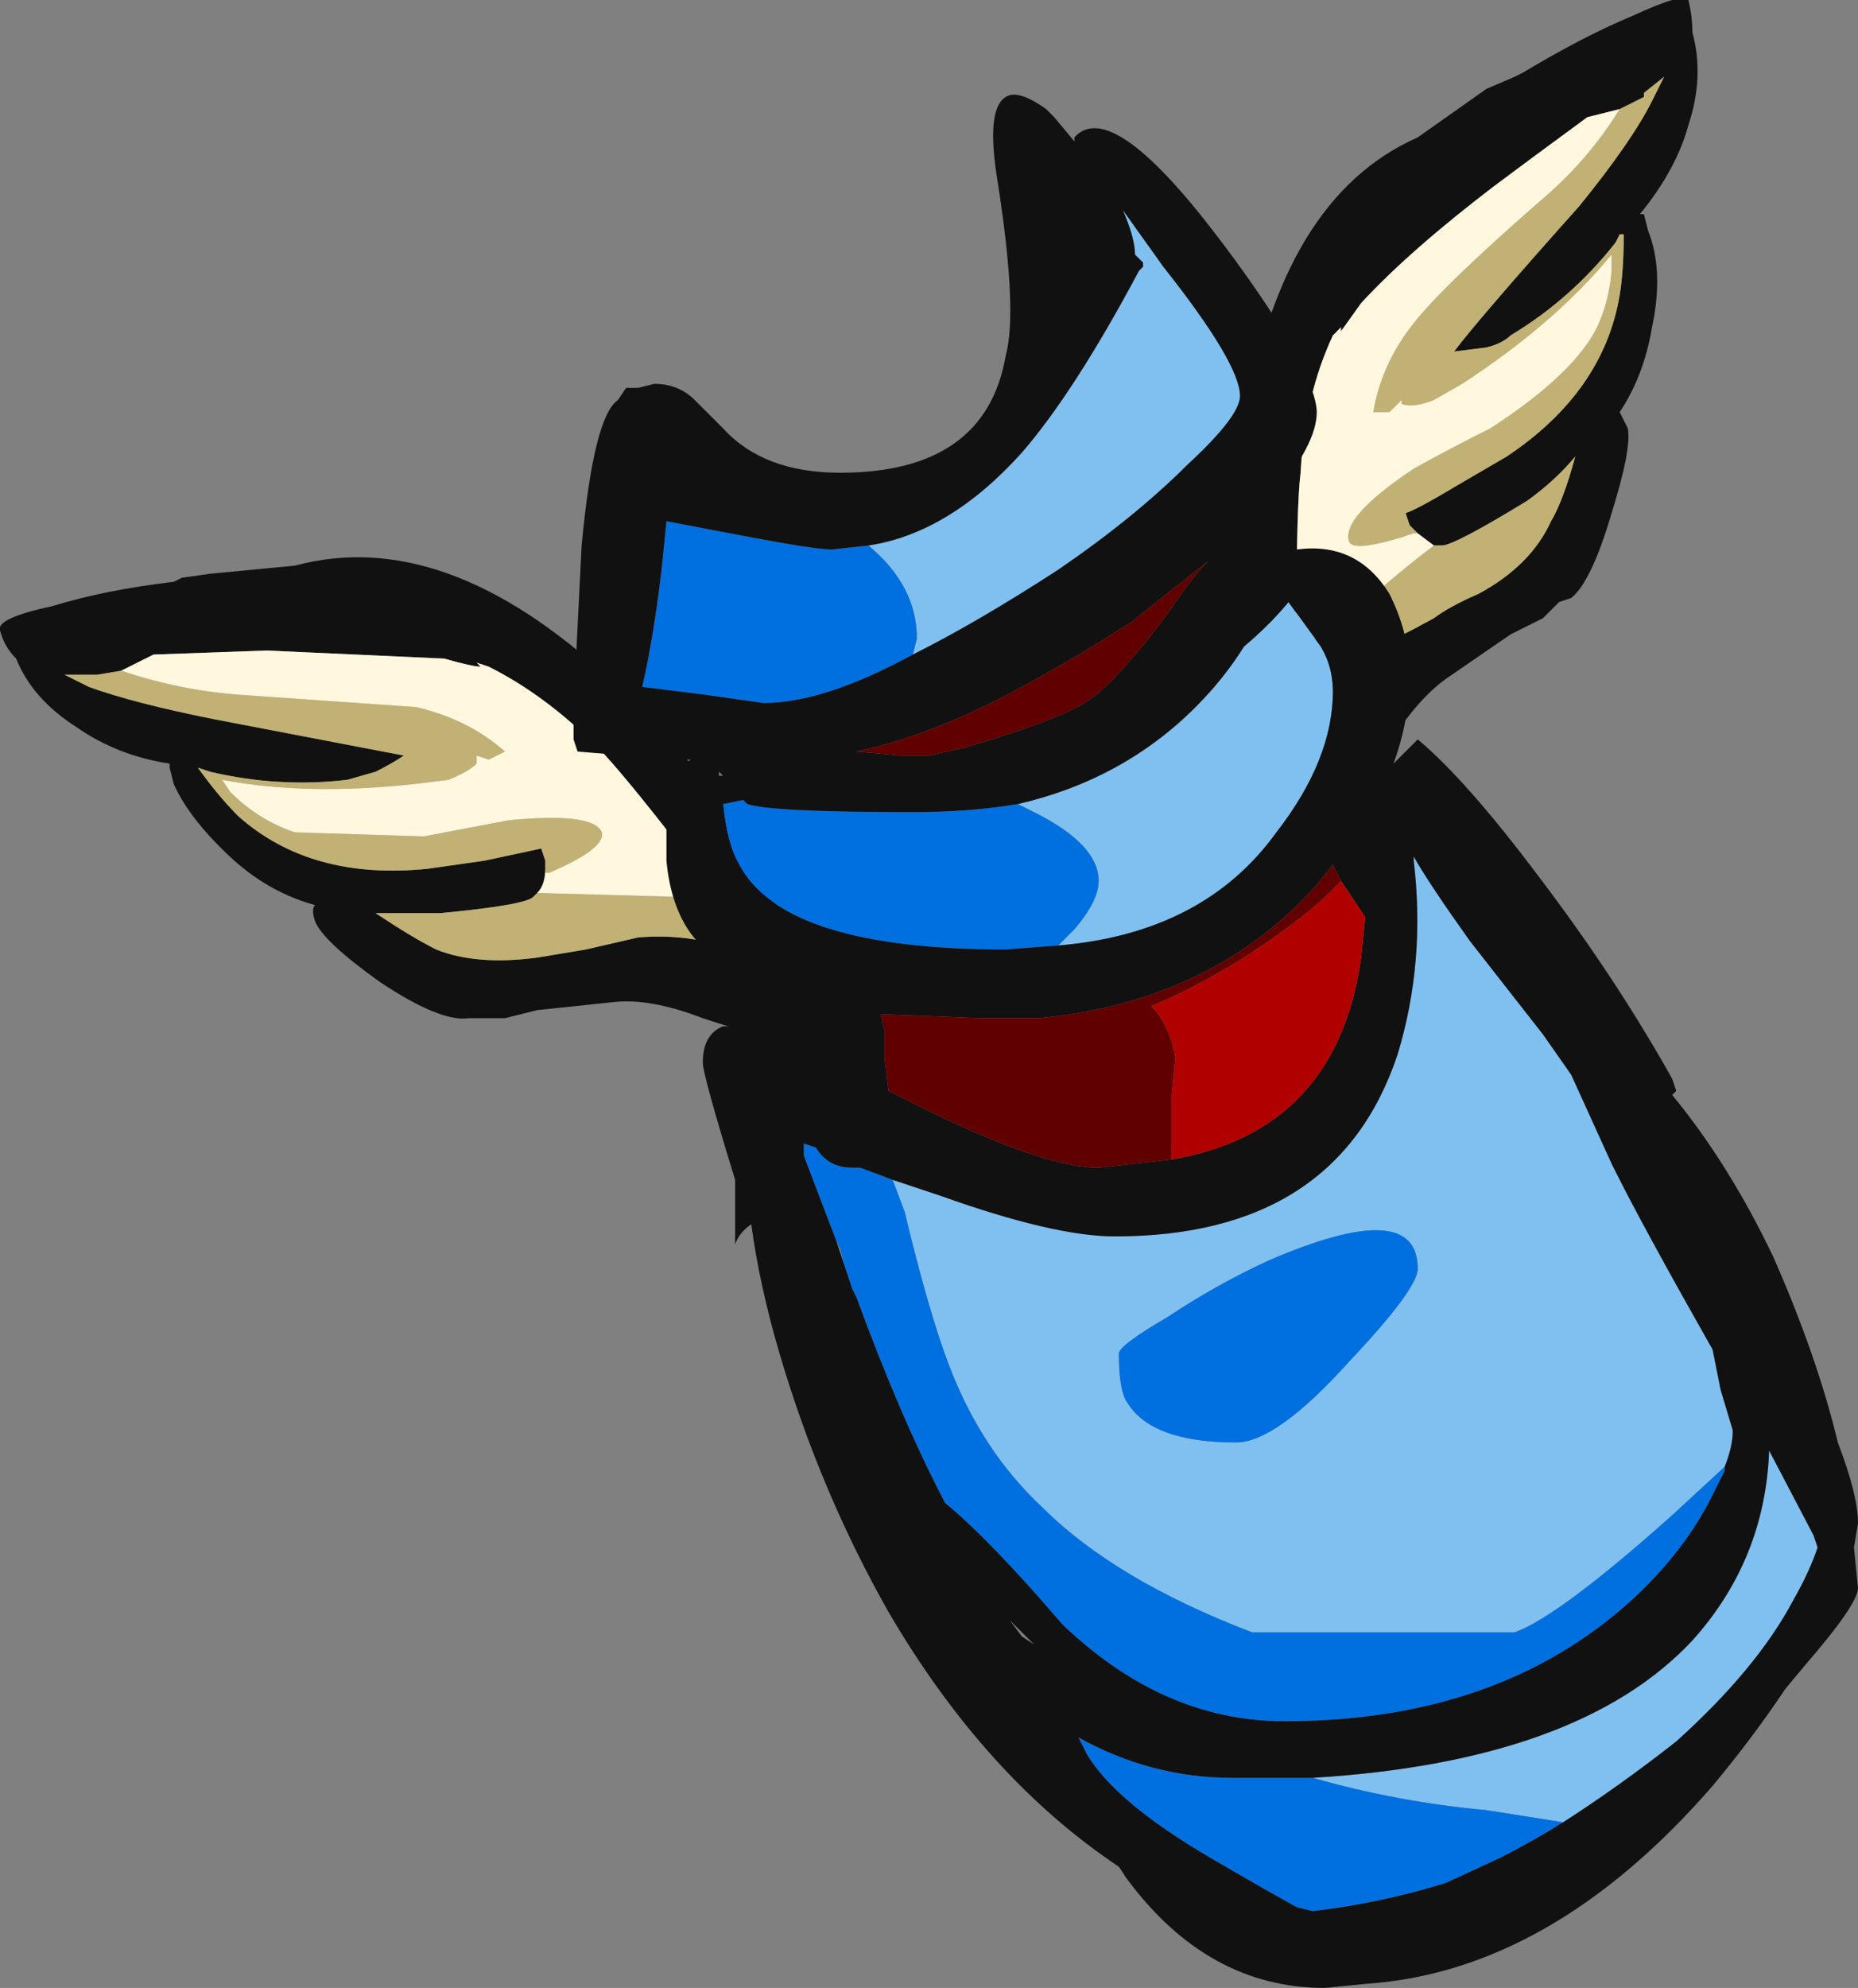 <?xml version="1.0" encoding="UTF-8" standalone="no"?>
<svg xmlns:ffdec="https://www.free-decompiler.com/flash" xmlns:xlink="http://www.w3.org/1999/xlink" ffdec:objectType="frame" height="172.2px" width="161.0px" xmlns="http://www.w3.org/2000/svg">
  <rect width="100%" height="100%" fill="#808080" stroke="none"/>
  <g transform="matrix(1.0, 0.0, 0.0, 1.0, 88.2, 110.6)">
    <use ffdec:characterId="1968" height="24.6" transform="matrix(7.0, 0.0, 0.0, 7.0, -88.2, -110.6)" width="23.0" xlink:href="#shape0"/>
  </g>
  <defs>
    <g id="shape0" transform="matrix(1.0, 0.0, 0.0, 1.0, 12.6, 15.8)">
      <path d="M6.15 -14.85 L6.25 -14.9 Q7.0 -15.35 7.6 -15.6 8.25 -15.9 8.3 -15.8 8.35 -15.6 8.35 -15.4 8.5 -14.85 8.3 -14.25 8.15 -13.7 7.7 -13.15 L7.75 -13.15 7.8 -12.95 Q8.0 -12.45 7.85 -11.75 7.75 -11.15 7.45 -10.7 L7.55 -10.5 Q7.6 -10.25 7.35 -9.45 7.1 -8.6 6.85 -8.4 L6.7 -8.35 6.5 -8.15 6.1 -7.95 5.3 -7.4 Q4.95 -7.15 4.6 -6.6 L2.75 -8.45 2.8 -10.55 Q3.25 -13.35 4.95 -14.1 L5.8 -14.7 6.15 -14.85 M4.95 -9.2 L4.85 -9.3 4.8 -9.45 Q4.95 -9.5 5.45 -9.8 L6.05 -10.15 Q7.25 -10.95 7.45 -12.15 7.5 -12.45 7.5 -12.9 L7.45 -12.9 7.4 -12.8 Q6.85 -12.1 6.1 -11.65 6.0 -11.55 5.8 -11.5 L5.4 -11.45 Q5.7 -11.85 6.95 -13.25 7.6 -14.05 7.85 -14.55 L8.0 -14.85 7.75 -14.65 7.75 -14.6 7.45 -14.45 7.05 -14.35 Q6.3 -13.8 5.9 -13.5 4.85 -12.7 4.25 -12.05 L4.0 -11.7 4.0 -11.75 3.9 -11.65 Q3.55 -10.9 3.5 -9.95 3.45 -9.55 3.45 -8.2 L3.45 -8.0 4.55 -7.85 Q4.6 -7.85 5.15 -8.15 5.35 -8.3 5.7 -8.45 6.35 -8.8 6.6 -9.35 6.75 -9.6 6.9 -10.15 6.65 -9.85 6.3 -9.6 5.4 -9.05 5.25 -9.05 L5.15 -9.05 4.95 -9.2 M-12.6 -8.0 Q-12.65 -8.15 -11.95 -8.3 -11.3 -8.5 -10.45 -8.6 L-10.35 -8.65 -10.0 -8.7 -8.95 -8.8 Q-7.1 -9.3 -5.05 -7.4 -4.3 -6.7 -3.65 -5.85 L-3.0 -4.7 -3.15 -3.0 Q-3.3 -3.0 -3.9 -3.2 -4.55 -3.45 -5.0 -3.4 L-5.95 -3.3 -6.35 -3.2 -6.8 -3.2 Q-7.15 -3.15 -7.9 -3.65 -8.6 -4.15 -8.7 -4.4 -8.75 -4.55 -8.7 -4.6 -9.25 -4.75 -9.7 -5.15 -10.25 -5.65 -10.45 -6.1 L-10.5 -6.3 -10.5 -6.35 Q-11.15 -6.45 -11.65 -6.8 -12.2 -7.15 -12.4 -7.65 -12.55 -7.8 -12.6 -8.0 M-11.1 -7.5 L-11.4 -7.45 -11.8 -7.45 -11.5 -7.3 Q-10.95 -7.1 -9.95 -6.9 L-7.6 -6.45 Q-7.75 -6.35 -7.95 -6.25 L-8.3 -6.15 Q-9.15 -6.05 -10.0 -6.25 L-10.15 -6.3 Q-9.9 -5.95 -9.65 -5.7 -8.75 -4.9 -7.3 -5.05 L-6.6 -5.15 -5.9 -5.3 -5.85 -5.15 -5.85 -5.05 Q-5.85 -4.85 -5.95 -4.75 L-6.0 -4.7 Q-6.1 -4.6 -7.15 -4.5 L-7.95 -4.5 Q-7.5 -4.2 -7.2 -4.05 -6.7 -3.85 -5.95 -3.95 L-5.35 -4.05 -4.7 -4.2 Q-4.05 -4.25 -3.55 -4.05 L-3.95 -5.0 -4.05 -5.15 Q-4.9 -6.25 -5.2 -6.55 -5.85 -7.2 -6.55 -7.55 L-6.7 -7.6 -6.65 -7.55 Q-6.75 -7.55 -7.1 -7.65 L-9.3 -7.75 -10.7 -7.7 Q-10.9 -7.6 -11.1 -7.5" fill="#111111" fill-rule="evenodd" stroke="none"/>
      <path d="M7.45 -14.45 L7.75 -14.6 7.75 -14.65 8.0 -14.85 7.85 -14.55 Q7.6 -14.05 6.95 -13.25 5.7 -11.85 5.4 -11.45 L5.8 -11.5 Q6.0 -11.55 6.1 -11.65 6.85 -12.1 7.4 -12.8 L7.45 -12.9 7.5 -12.9 Q7.5 -12.45 7.45 -12.15 7.25 -10.95 6.05 -10.15 L5.45 -9.8 Q4.95 -9.5 4.8 -9.45 L4.85 -9.3 4.95 -9.2 4.9 -9.2 Q4.15 -8.95 4.1 -9.1 4.0 -9.4 4.9 -10.0 5.35 -10.25 5.85 -10.5 6.7 -11.05 7.05 -11.55 7.3 -11.9 7.35 -12.45 L7.35 -12.65 Q6.65 -11.8 5.5 -11.05 L5.15 -10.85 Q4.9 -10.75 4.75 -10.8 L4.75 -10.85 4.6 -10.7 4.4 -10.7 Q4.5 -11.3 4.9 -11.8 5.25 -12.25 6.45 -13.3 7.05 -13.8 7.45 -14.45 M5.15 -9.05 L5.25 -9.05 Q5.4 -9.05 6.3 -9.6 6.65 -9.85 6.9 -10.15 6.75 -9.6 6.6 -9.35 6.35 -8.8 5.7 -8.45 5.35 -8.3 5.15 -8.15 4.6 -7.85 4.55 -7.85 L3.45 -8.0 3.8 -7.85 Q4.3 -8.4 5.15 -9.05 M-11.1 -7.5 Q-10.35 -7.25 -9.6 -7.2 L-7.45 -7.05 Q-6.8 -6.9 -6.35 -6.5 L-6.55 -6.4 -6.7 -6.45 -6.7 -6.35 Q-6.8 -6.25 -7.05 -6.15 L-7.45 -6.1 Q-8.8 -5.95 -9.85 -6.15 L-9.75 -6.0 Q-9.4 -5.65 -8.95 -5.5 L-7.35 -5.45 -6.3 -5.65 Q-5.25 -5.75 -5.15 -5.5 -5.1 -5.3 -5.8 -5.0 L-5.85 -5.0 -5.85 -5.05 -5.85 -5.15 -5.9 -5.3 -6.6 -5.15 -7.3 -5.05 Q-8.75 -4.9 -9.65 -5.7 -9.9 -5.95 -10.15 -6.3 L-10.0 -6.25 Q-9.15 -6.05 -8.3 -6.15 L-7.95 -6.25 Q-7.75 -6.35 -7.6 -6.45 L-9.95 -6.9 Q-10.95 -7.1 -11.5 -7.3 L-11.8 -7.45 -11.4 -7.45 -11.1 -7.5 M-5.95 -4.75 L-4.15 -4.7 -3.95 -5.0 -3.55 -4.05 Q-4.05 -4.25 -4.7 -4.2 L-5.35 -4.05 -5.95 -3.95 Q-6.7 -3.85 -7.2 -4.05 -7.5 -4.2 -7.95 -4.5 L-7.15 -4.5 Q-6.1 -4.6 -6.0 -4.7 L-5.95 -4.75" fill="#c1b174" fill-rule="evenodd" stroke="none"/>
      <path d="M7.45 -14.45 Q7.05 -13.8 6.45 -13.3 5.25 -12.25 4.9 -11.8 4.5 -11.3 4.4 -10.7 L4.6 -10.7 4.75 -10.85 4.75 -10.8 Q4.9 -10.75 5.15 -10.85 L5.5 -11.05 Q6.65 -11.8 7.35 -12.65 L7.35 -12.45 Q7.3 -11.9 7.05 -11.55 6.7 -11.05 5.85 -10.5 5.35 -10.25 4.9 -10.0 4.0 -9.4 4.1 -9.1 4.15 -8.95 4.9 -9.2 L4.95 -9.2 5.15 -9.05 Q4.3 -8.4 3.8 -7.85 L3.45 -8.0 3.45 -8.2 Q3.45 -9.55 3.5 -9.95 3.55 -10.9 3.9 -11.65 L4.0 -11.75 4.0 -11.7 4.25 -12.05 Q4.85 -12.7 5.9 -13.5 6.3 -13.8 7.05 -14.35 L7.45 -14.45 M-5.85 -5.05 L-5.85 -5.0 -5.8 -5.0 Q-5.1 -5.3 -5.15 -5.5 -5.25 -5.75 -6.3 -5.65 L-7.35 -5.45 -8.95 -5.5 Q-9.4 -5.65 -9.75 -6.0 L-9.85 -6.15 Q-8.8 -5.95 -7.45 -6.1 L-7.05 -6.15 Q-6.8 -6.25 -6.7 -6.35 L-6.7 -6.45 -6.55 -6.4 -6.35 -6.5 Q-6.8 -6.9 -7.45 -7.05 L-9.6 -7.2 Q-10.35 -7.25 -11.1 -7.5 -10.9 -7.6 -10.7 -7.7 L-9.3 -7.75 -7.1 -7.65 Q-6.75 -7.55 -6.65 -7.55 L-6.7 -7.6 -6.55 -7.55 Q-5.85 -7.2 -5.2 -6.55 -4.9 -6.25 -4.05 -5.15 L-3.95 -5.0 -4.15 -4.7 -5.95 -4.75 Q-5.85 -4.85 -5.85 -5.05" fill="#fff8de" fill-rule="evenodd" stroke="none"/>
      <path d="M-1.85 -9.05 Q-0.85 -9.2 0.05 -10.2 0.7 -10.95 1.5 -12.45 L1.55 -12.5 1.55 -12.55 1.45 -12.65 Q1.45 -12.85 1.3 -13.2 L1.8 -12.5 Q2.75 -11.3 2.75 -10.9 2.75 -10.65 2.1 -10.05 1.45 -9.4 0.5 -8.75 -0.5 -8.1 -1.3 -7.7 L-1.25 -7.9 Q-1.25 -8.55 -1.85 -9.05 M0.0 -5.85 Q1.3 -6.15 2.2 -7.05 2.55 -7.4 2.8 -7.8 3.1 -8.05 3.35 -8.35 L3.75 -7.8 Q3.9 -7.55 3.9 -7.25 3.9 -6.4 3.2 -5.5 2.3 -4.25 0.5 -4.1 L0.7 -4.3 Q1.0 -4.65 1.0 -4.9 1.0 -5.35 0.2 -5.75 L0.0 -5.85 M-1.55 -1.2 L-0.95 -1.0 Q0.45 -0.5 1.2 -0.5 3.95 -0.5 4.7 -2.75 5.05 -3.9 4.9 -5.15 L4.9 -5.2 Q5.1 -4.85 5.6 -4.15 L6.5 -3.0 6.85 -2.5 7.35 -1.4 7.4 -1.3 Q7.75 -0.6 8.6 0.9 L8.7 1.4 8.85 1.9 Q8.85 2.1 8.75 2.35 L8.1 2.95 Q6.7 4.2 6.15 4.4 L2.9 4.4 Q1.2 3.75 0.3 2.85 -0.45 2.15 -0.85 1.1 -1.1 0.45 -1.4 -0.8 L-1.55 -1.2 M4.95 -0.1 Q4.95 -1.0 3.1 -0.2 2.45 0.1 1.85 0.5 1.25 0.85 1.25 0.95 1.25 1.4 1.35 1.55 1.65 2.05 2.7 2.05 3.2 2.05 4.1 1.05 4.95 0.15 4.95 -0.1 M3.65 6.2 Q6.95 6.0 8.35 4.5 9.25 3.5 9.3 2.15 L9.85 3.2 9.9 3.35 Q9.8 3.65 9.6 4.0 9.15 4.85 8.15 5.75 7.45 6.3 6.75 6.75 L5.8 6.6 Q4.7 6.5 3.65 6.2" fill="#80c0f0" fill-rule="evenodd" stroke="none"/>
      <path d="M-1.85 -9.05 Q-1.25 -8.55 -1.25 -7.9 L-1.3 -7.7 Q-2.4 -7.1 -3.15 -7.1 L-3.85 -7.2 -4.65 -7.3 Q-4.5 -7.95 -4.4 -8.85 L-4.35 -9.35 -3.3 -9.15 Q-2.5 -9.0 -2.3 -9.0 L-1.85 -9.05 M0.0 -5.85 L0.2 -5.75 Q1.0 -5.35 1.0 -4.9 1.0 -4.65 0.7 -4.3 L0.5 -4.1 -0.15 -4.05 Q-2.9 -4.05 -3.45 -5.1 -3.6 -5.35 -3.65 -5.85 L-3.4 -5.9 -3.35 -5.85 Q-3.05 -5.75 -1.3 -5.75 -0.6 -5.75 0.0 -5.85 M-1.55 -1.2 L-1.4 -0.8 Q-1.1 0.45 -0.85 1.1 -0.45 2.15 0.3 2.85 1.2 3.75 2.9 4.4 L6.15 4.4 Q6.7 4.2 8.1 2.95 L8.75 2.35 8.75 2.4 8.55 2.8 Q8.2 3.45 7.6 4.0 5.95 5.5 3.3 5.5 1.8 5.5 0.55 4.3 -0.35 3.25 -0.9 2.8 -1.45 1.75 -2.0 0.25 L-2.05 0.15 -2.15 -0.15 -2.2 -0.35 -2.25 -0.45 -2.65 -1.5 -2.65 -1.65 -2.5 -1.6 Q-2.35 -1.35 -2.05 -1.35 L-1.95 -1.35 -1.55 -1.2 M4.95 -0.1 Q4.95 0.15 4.1 1.05 3.2 2.05 2.7 2.05 1.65 2.05 1.35 1.55 1.25 1.4 1.25 0.95 1.25 0.85 1.85 0.5 2.45 0.1 3.1 -0.2 4.95 -1.0 4.95 -0.1 M3.65 6.2 Q4.7 6.5 5.8 6.6 L6.75 6.75 Q6.35 7.0 5.95 7.2 L5.3 7.5 Q4.5 7.75 3.65 7.85 L3.45 7.8 Q3.0 7.55 2.4 7.2 1.2 6.5 0.85 5.9 L0.75 5.7 Q1.65 6.2 2.65 6.2 L3.65 6.2" fill="#0070e0" fill-rule="evenodd" stroke="none"/>
      <path d="M0.45 -14.35 L0.7 -14.05 0.7 -14.1 Q1.15 -14.6 2.45 -12.9 2.95 -12.25 3.35 -11.6 3.7 -10.95 3.7 -10.7 3.7 -10.3 3.15 -9.65 L3.45 -9.0 Q4.2 -9.1 4.6 -8.45 4.85 -7.95 4.85 -7.45 4.85 -6.9 4.65 -6.35 L4.95 -6.65 Q5.55 -6.15 6.45 -4.95 7.4 -3.7 8.1 -2.45 L8.15 -2.3 8.1 -2.25 Q8.8 -1.4 9.35 -0.25 9.9 1.0 10.15 2.05 10.4 2.7 10.4 3.05 L10.35 3.35 10.4 3.85 Q10.4 4.05 9.75 4.8 L9.5 5.1 Q9.1 5.7 8.6 6.3 6.6 8.6 4.3 8.75 L3.8 8.8 Q2.35 8.8 1.35 7.45 L1.25 7.3 Q-0.4 6.2 -1.6 4.15 -2.45 2.65 -2.95 0.95 -3.2 0.1 -3.3 -0.65 -3.45 -0.55 -3.5 -0.4 L-3.5 -1.2 Q-3.9 -2.5 -3.9 -2.65 -3.9 -3.0 -3.65 -3.1 L-3.35 -3.1 Q-3.25 -3.4 -3.1 -3.6 -3.75 -3.85 -4.05 -4.25 -4.3 -4.6 -4.35 -5.15 L-4.35 -5.85 Q-4.35 -6.0 -4.3 -6.15 L-4.3 -6.25 -4.2 -6.25 -4.2 -6.3 -4.05 -6.4 -4.25 -6.4 -5.45 -6.5 -5.5 -6.65 -5.5 -7.05 -5.4 -9.05 Q-5.25 -10.65 -4.95 -10.85 L-4.85 -11.0 -4.7 -11.0 -4.5 -11.05 Q-4.2 -11.05 -4.0 -10.85 L-3.65 -10.5 Q-3.15 -9.95 -2.2 -9.95 -0.4 -9.95 -0.15 -11.4 0.0 -11.95 -0.25 -13.55 -0.4 -14.45 -0.15 -14.6 0.0 -14.7 0.35 -14.45 L0.45 -14.35 M-1.3 -7.7 Q-0.5 -8.1 0.5 -8.75 1.45 -9.4 2.1 -10.05 2.75 -10.65 2.75 -10.9 2.75 -11.3 1.8 -12.5 L1.3 -13.2 Q1.45 -12.85 1.45 -12.65 L1.55 -12.55 1.55 -12.5 1.5 -12.45 Q0.7 -10.95 0.05 -10.2 -0.85 -9.2 -1.85 -9.05 L-2.3 -9.0 Q-2.5 -9.0 -3.3 -9.15 L-4.35 -9.35 -4.4 -8.85 Q-4.5 -7.95 -4.65 -7.3 L-3.85 -7.2 -3.15 -7.1 Q-2.4 -7.1 -1.3 -7.7 M2.35 -8.85 Q1.9 -8.5 1.4 -8.1 0.7 -7.65 0.05 -7.3 -1.05 -6.7 -2.0 -6.5 L-1.45 -6.45 -1.1 -6.45 -0.65 -6.55 Q0.55 -6.9 0.9 -7.15 1.25 -7.4 1.85 -8.2 2.15 -8.65 2.35 -8.85 M0.5 -4.1 Q2.3 -4.25 3.2 -5.5 3.9 -6.4 3.9 -7.25 3.9 -7.55 3.75 -7.8 L3.35 -8.35 Q3.1 -8.05 2.8 -7.8 2.55 -7.4 2.2 -7.05 1.3 -6.15 0.0 -5.85 -0.6 -5.75 -1.3 -5.75 -3.05 -5.75 -3.35 -5.85 L-3.4 -5.9 -3.65 -5.85 Q-3.6 -5.35 -3.45 -5.1 -2.9 -4.05 -0.15 -4.05 L0.5 -4.1 M8.75 2.35 Q8.85 2.1 8.85 1.9 L8.7 1.4 8.6 0.9 Q7.75 -0.6 7.4 -1.3 L7.35 -1.4 6.85 -2.5 6.5 -3.0 5.6 -4.15 Q5.1 -4.85 4.9 -5.2 L4.9 -5.15 Q5.05 -3.9 4.7 -2.75 3.95 -0.5 1.2 -0.5 0.45 -0.5 -0.95 -1.0 L-1.55 -1.2 -1.95 -1.35 -2.05 -1.35 Q-2.35 -1.35 -2.5 -1.6 L-2.65 -1.65 -2.65 -1.5 -2.25 -0.45 -2.15 -0.15 -2.05 0.15 -2.0 0.25 Q-1.45 1.75 -0.9 2.8 -0.35 3.25 0.55 4.3 1.8 5.5 3.3 5.5 5.95 5.5 7.6 4.0 8.2 3.45 8.55 2.8 L8.75 2.4 8.75 2.35 M1.9 -1.45 Q3.95 -1.8 4.25 -3.95 L4.3 -4.45 4.0 -4.9 3.9 -5.1 3.7 -4.85 Q2.4 -3.4 0.25 -3.2 L-0.45 -3.2 -1.7 -3.25 -1.65 -3.05 Q-1.65 -2.9 -1.65 -2.7 L-1.6 -2.3 -1.5 -2.25 Q0.25 -1.35 1.0 -1.35 L1.9 -1.45 M6.75 6.75 Q7.45 6.3 8.15 5.75 9.15 4.85 9.6 4.0 9.8 3.65 9.9 3.35 L9.85 3.2 9.3 2.15 Q9.25 3.5 8.35 4.5 6.95 6.0 3.65 6.2 L2.65 6.2 Q1.65 6.2 0.75 5.7 L0.85 5.9 Q1.2 6.5 2.4 7.2 3.0 7.55 3.45 7.8 L3.65 7.85 Q4.5 7.75 5.3 7.5 L5.95 7.2 Q6.35 7.0 6.75 6.75 M0.2 4.55 L-0.1 4.25 0.05 4.45 0.2 4.55 M-3.7 -6.2 L-3.65 -6.2 -3.7 -6.25 -3.7 -6.2" fill="#111111" fill-rule="evenodd" stroke="none"/>
      <path d="M2.35 -8.85 Q2.15 -8.65 1.85 -8.2 1.25 -7.4 0.9 -7.15 0.55 -6.9 -0.65 -6.55 L-1.1 -6.45 -1.45 -6.45 -2.0 -6.5 Q-1.05 -6.7 0.05 -7.3 0.7 -7.65 1.4 -8.1 1.9 -8.5 2.35 -8.85 M1.9 -1.45 L1.0 -1.35 Q0.25 -1.35 -1.5 -2.25 L-1.6 -2.3 -1.65 -2.7 Q-1.65 -2.9 -1.65 -3.05 L-1.7 -3.25 -0.45 -3.2 0.25 -3.2 Q2.4 -3.4 3.7 -4.85 L3.9 -5.1 4.0 -4.9 Q3.65 -4.5 2.8 -3.95 2.15 -3.55 1.65 -3.35 L1.7 -3.3 Q1.9 -3.05 1.95 -2.7 L1.9 -2.2 1.9 -1.45" fill="#600000" fill-rule="evenodd" stroke="none"/>
      <path d="M4.0 -4.9 L4.3 -4.45 4.25 -3.95 Q3.95 -1.8 1.9 -1.45 L1.9 -2.2 1.95 -2.7 Q1.9 -3.05 1.7 -3.3 L1.65 -3.35 Q2.15 -3.55 2.8 -3.95 3.65 -4.5 4.0 -4.9" fill="#b00000" fill-rule="evenodd" stroke="none"/>
    </g>
  </defs>
</svg>
